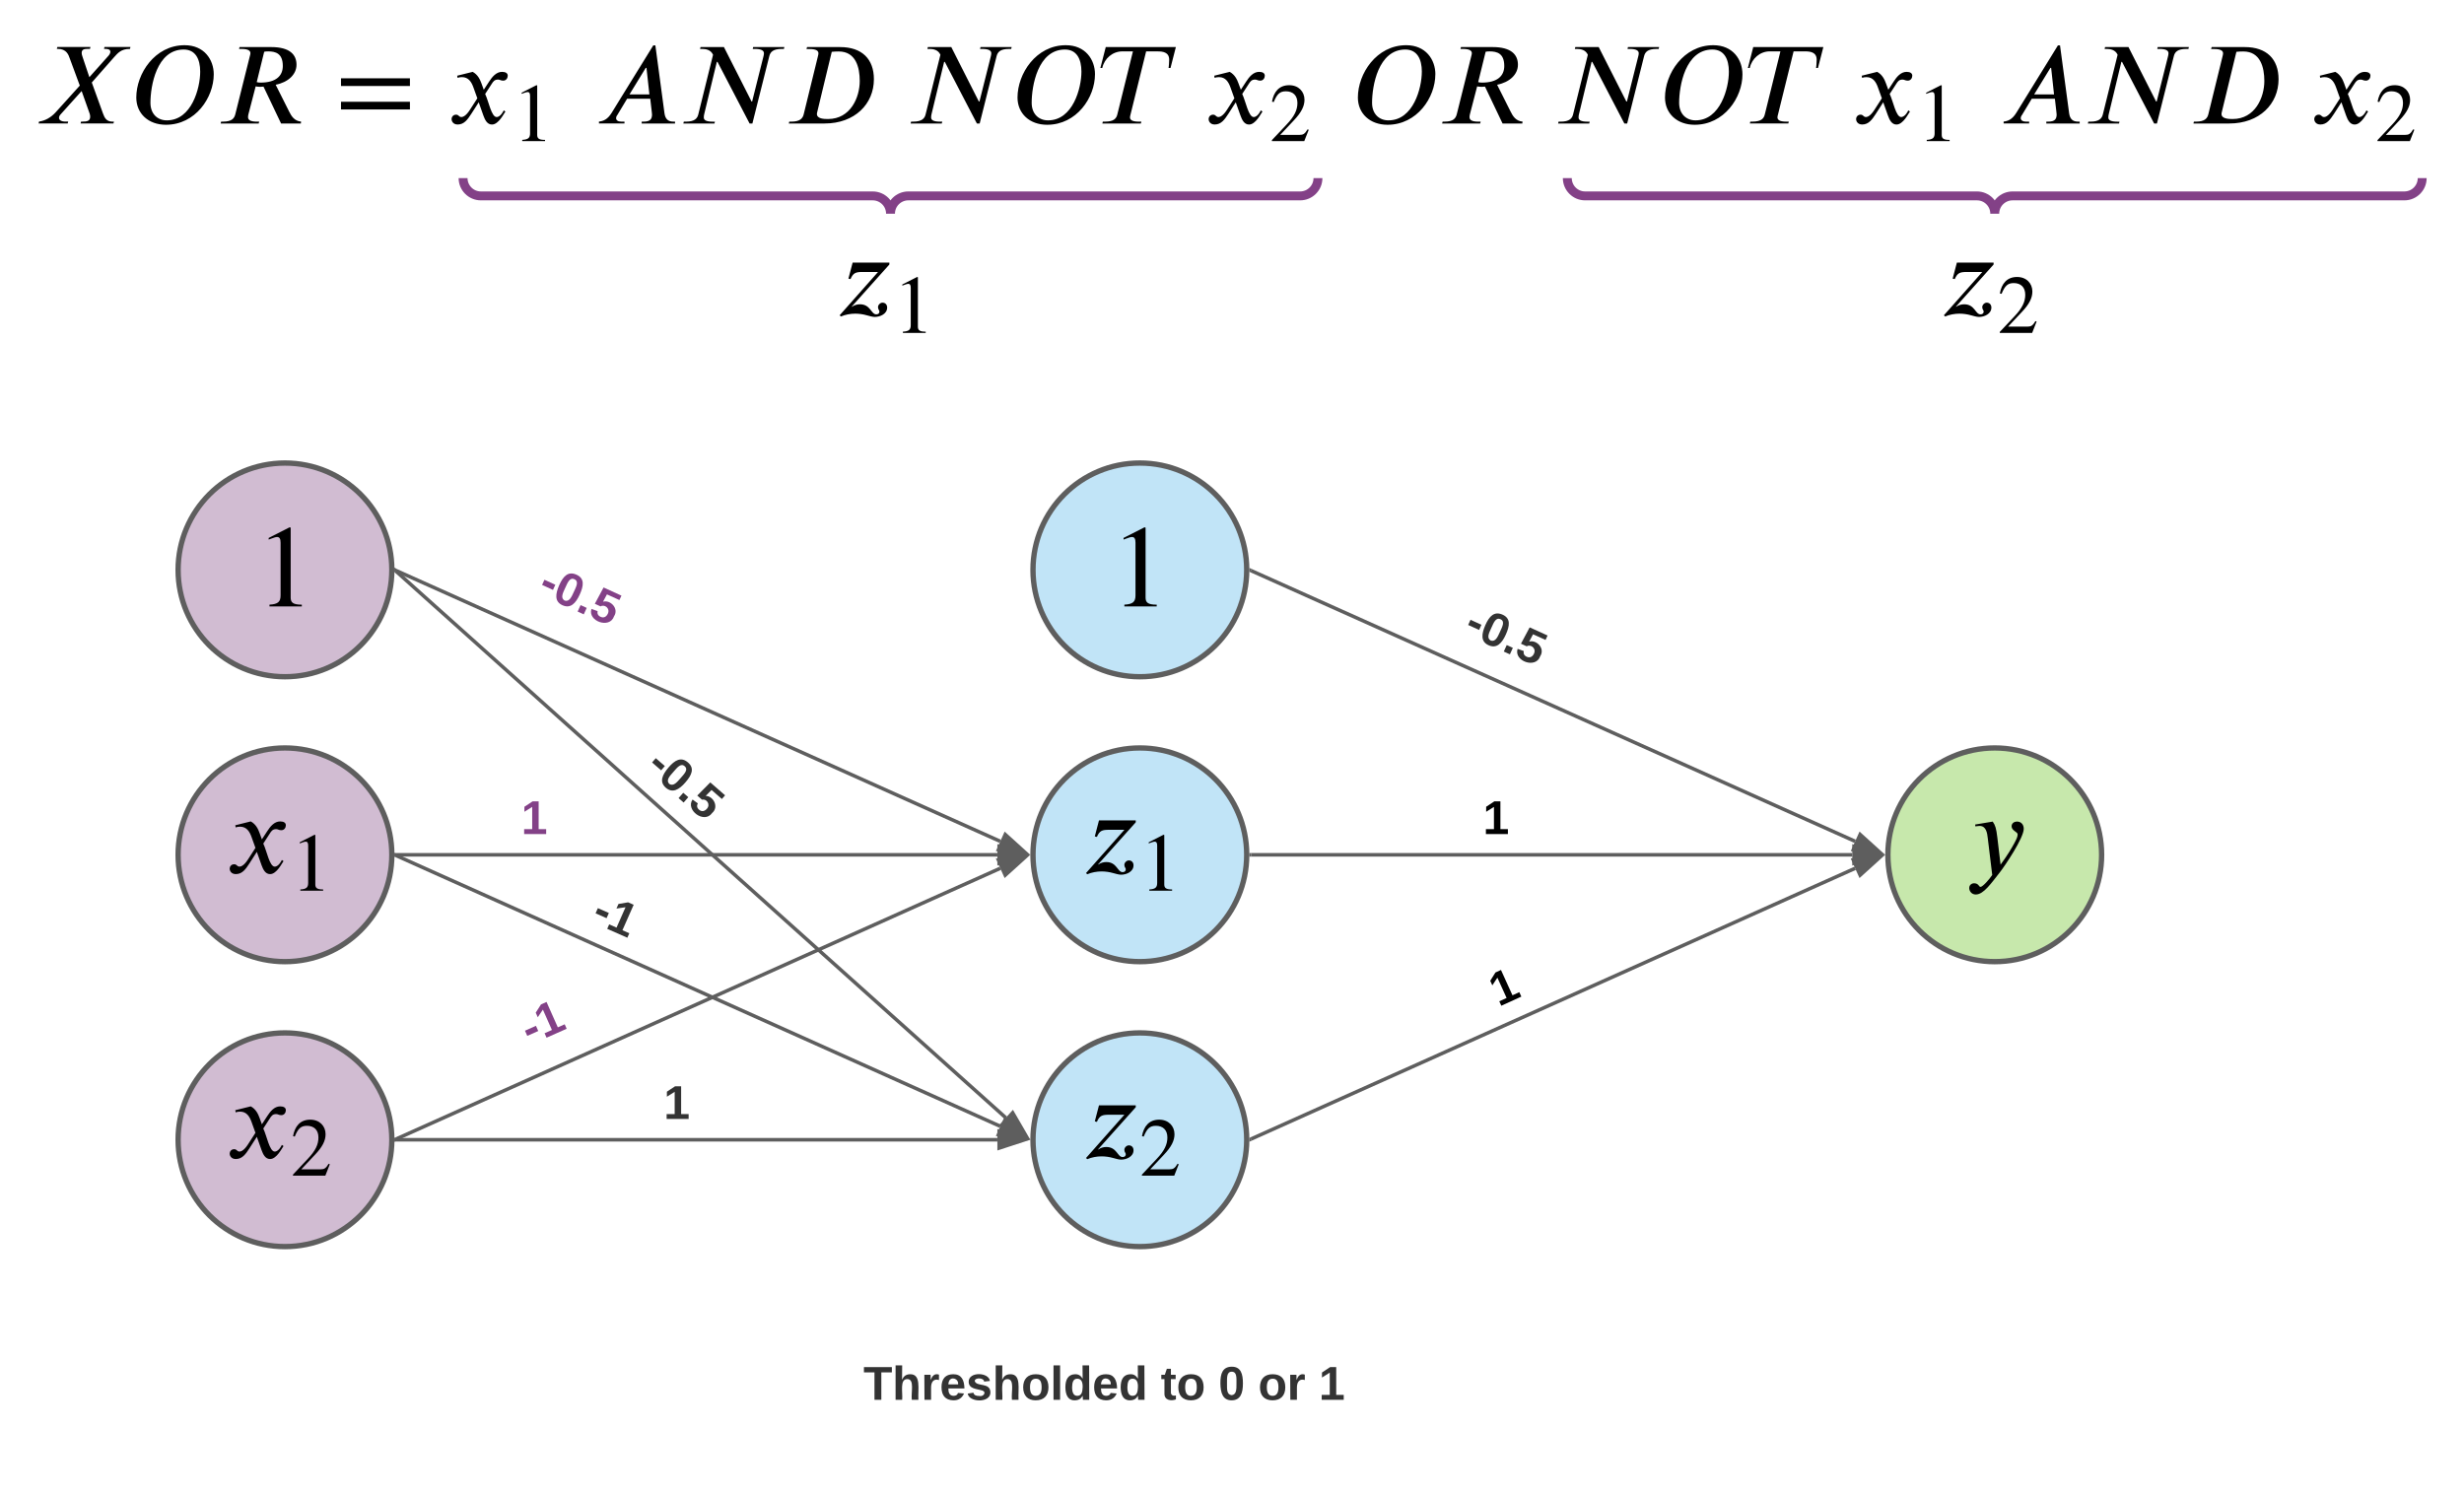 <svg xmlns="http://www.w3.org/2000/svg" xmlns:xlink="http://www.w3.org/1999/xlink" xmlns:lucid="lucid" width="1383.47" height="840"><g transform="translate(-140 -60)" lucid:page-tab-id="FYf93EJPrRYw"><path d="M360 380c0 33.14-26.86 60-60 60s-60-26.86-60-60 26.86-60 60-60 60 26.86 60 60zM360 540c0 33.14-26.86 60-60 60s-60-26.86-60-60 26.86-60 60-60 60 26.86 60 60zM360 700c0 33.14-26.86 60-60 60s-60-26.86-60-60 26.86-60 60-60 60 26.86 60 60z" stroke="#5e5e5e" stroke-width="3" fill="#d1bcd2"/><path d="M267 513.2h66v53.6h-66z" fill="#fff" fill-opacity="0"/><path d="M287.04 531.33l2.96-4.54c1.7-2.64 4-5.53 7.3-5.53 2.1 0 3.2.8 3.2 2.17 0 1.25-.84 2.76-2.55 2.76-1.45 0-1.77-.6-2.9-.6-1.96 0-2.7 1.06-3.6 2.5l-3.62 5.6c1.97 4.07 3.48 12.94 6.44 12.94 1.05 0 2.63-.92 4-3.75l.93.65c-.8.98-3.75 7.3-7.56 7.3-2.7 0-3.94-2.7-4.8-5.07l-2.63-7.42-4.13 6.44c-2.1 3.22-4 6.04-7.68 6.04-2.38 0-3.43-1.64-3.43-3.1 0-1.04.85-2.42 2.5-2.42 1.7 0 1.44 1.32 3.08 1.32.8 0 2.5-.66 4.6-3.88l4.28-6.64-2.17-6.04c-1.12-3.16-2.83-5.85-6.44-5.85-.86 0-1.84.13-2.5.4l-.2-1.2 8.68-2.16c2.9 1.58 4.14 4.27 4.93 6.44M321.45 560.15h-12.82v-.7c3.44-.18 4.4-1.16 4.4-3.72v-20.86c0-1.58-.4-2.27-1.38-2.27-.47 0-1.26.23-2.1.55l-1.25.47v-.65l8.32-4.23.42.14v27.74c0 2 .93 2.83 4.4 2.83v.7"/><path d="M283.55 351.16h32.9v57.68h-32.9z" fill="#fff" fill-opacity="0"/><path d="M309.45 400.5H291.3v-.98c4.87-.26 6.25-1.64 6.25-5.26v-29.5c0-2.24-.6-3.23-1.97-3.23-.66 0-1.77.33-2.96.8l-1.77.65v-.92l11.76-5.98.6.2v39.23c0 2.84 1.32 4.02 6.25 4.02v.98"/><path d="M267 673.2h66v53.6h-66z" fill="#fff" fill-opacity="0"/><path d="M287.04 691.33l2.96-4.54c1.7-2.64 4-5.53 7.3-5.53 2.1 0 3.2.8 3.2 2.17 0 1.25-.84 2.76-2.55 2.76-1.45 0-1.77-.6-2.9-.6-1.96 0-2.7 1.06-3.6 2.5l-3.62 5.6c1.97 4.07 3.48 12.94 6.44 12.94 1.05 0 2.63-.92 4-3.75l.93.65c-.8.98-3.75 7.3-7.56 7.3-2.7 0-3.94-2.7-4.8-5.07l-2.63-7.42-4.13 6.44c-2.1 3.22-4 6.04-7.68 6.04-2.38 0-3.43-1.64-3.43-3.1 0-1.04.85-2.42 2.5-2.42 1.7 0 1.44 1.32 3.08 1.32.8 0 2.5-.66 4.6-3.88l4.28-6.64-2.17-6.04c-1.12-3.16-2.83-5.85-6.44-5.85-.86 0-1.84.13-2.5.4l-.2-1.2 8.68-2.16c2.9 1.58 4.14 4.27 4.93 6.44M325.17 713.78l-2.5 6.37h-18.18v-.56l8.26-8.8c4.37-4.6 6.04-8.12 6.04-12.07 0-4.23-2.5-6.55-6.46-6.55-3.34 0-4.97 1.48-6.83 6.04l-.96-.23c.97-5.45 3.95-9.26 9.66-9.26 5.25 0 8.6 3.58 8.6 8.18 0 3.67-1.8 7.15-5.95 11.52l-7.67 8.18h10.88c1.95 0 2.92-.5 4.46-3.12"/><path d="M840 380c0 33.14-26.86 60-60 60s-60-26.86-60-60 26.86-60 60-60 60 26.86 60 60zM840 540c0 33.14-26.86 60-60 60s-60-26.86-60-60 26.86-60 60-60 60 26.86 60 60zM840 700c0 33.14-26.86 60-60 60s-60-26.86-60-60 26.86-60 60-60 60 26.86 60 60z" stroke="#5e5e5e" stroke-width="3" fill="#c1e4f7"/><path d="M747 513.2h62.65v53.6H747z" fill="#fff" fill-opacity="0"/><path d="M777.7 520.68v1.05l-21.17 23.66.2.05c1.24-.92 2.88-1.38 4.4-1.38 6.04 0 6.24 5.66 9.2 5.66.98 0 1.77-.53 1.77-1.58 0-.86-.8-1.05-.8-2.5 0-1.25 1.26-2.5 2.5-2.5 1.65 0 2.64 1.2 2.64 2.76 0 3.56-3.94 5.27-6.97 5.27-1.44 0-3.1-.6-4.47-.92-2.1-.6-4.33-.92-6.5-.92-2.63 0-5.6.53-8.02 1.58l-.72-.65 21.55-24.3h-8.6c-3.74 0-5.32.38-6.83 4l-1.18-.27 2.35-9h20.64M798.1 560.15H785.3v-.7c3.44-.18 4.42-1.16 4.42-3.72v-20.86c0-1.58-.42-2.27-1.4-2.27-.46 0-1.25.23-2.1.55l-1.24.47v-.65l8.3-4.23.43.14v27.74c0 2 .92 2.83 4.4 2.83v.7"/><path d="M763.55 351.16h32.9v57.68h-32.9z" fill="#fff" fill-opacity="0"/><path d="M789.45 400.5H771.3v-.98c4.87-.26 6.25-1.64 6.25-5.26v-29.5c0-2.24-.6-3.23-1.97-3.23-.66 0-1.77.33-2.96.8l-1.77.65v-.92l11.76-5.98.6.2v39.23c0 2.84 1.32 4.02 6.25 4.02v.98"/><path d="M747 673.2h62.65v53.6H747z" fill="#fff" fill-opacity="0"/><path d="M777.7 680.68v1.05l-21.17 23.66.2.05c1.24-.92 2.88-1.38 4.4-1.38 6.04 0 6.24 5.66 9.2 5.66.98 0 1.77-.53 1.77-1.58 0-.86-.8-1.05-.8-2.5 0-1.25 1.26-2.5 2.5-2.5 1.65 0 2.64 1.2 2.64 2.76 0 3.56-3.94 5.27-6.97 5.27-1.44 0-3.1-.6-4.47-.92-2.1-.6-4.33-.92-6.5-.92-2.63 0-5.6.53-8.02 1.58l-.72-.65 21.55-24.3h-8.6c-3.74 0-5.32.38-6.83 4l-1.18-.27 2.35-9h20.64M801.82 713.78l-2.5 6.37h-18.17v-.56l8.27-8.8c4.36-4.6 6.04-8.12 6.04-12.07 0-4.23-2.5-6.55-6.46-6.55-3.35 0-4.97 1.48-6.83 6.04l-.98-.23c.97-5.45 3.94-9.26 9.66-9.26 5.25 0 8.6 3.58 8.6 8.18 0 3.67-1.82 7.15-5.95 11.52l-7.66 8.18h10.87c1.96 0 2.94-.5 4.47-3.12"/><path d="M1320 540c0 33.14-26.86 60-60 60s-60-26.86-60-60 26.86-60 60-60 60 26.86 60 60z" stroke="#5e5e5e" stroke-width="3" fill="#c7e8ac"/><path d="M1243.7 513.2h32.6v53.6h-32.6z" fill="#fff" fill-opacity="0"/><path d="M1261.43 530.08l1.84 15.44c4-5.45 6.3-9.4 7.75-12.1 1.32-2.42 1.84-3.74 1.84-4.92 0-1.38-3.4-2.04-3.4-4.53 0-1.45 1.17-2.63 3.08-2.63 2.1 0 3.74 1.5 3.74 4.07 0 5.14-10.64 20.9-13.4 24.4-4.8 6.04-9.07 12.48-13.54 12.48-2.43 0-3.68-2.04-3.68-3.62 0-1.97 1.77-2.7 2.63-2.7 2.8 0 2.68 2.05 3.73 2.05 1.12 0 4.86-4.07 6.57-6.7l-2.5-20.63c-.32-2.96-.9-6.9-4.6-6.9-.72 0-1.77.2-2.36.26l-.13-1.05 9.87-1.64c1.5 2.16 1.97 3.87 2.56 8.74"/><path d="M362.4 380.4l339.22 152.03" stroke="#5e5e5e" stroke-width="2" fill="none"/><path d="M362.85 379.5l-.82 1.83-.57-.25.04-1.08-.04-1.1z" fill="#5e5e5e"/><path d="M715.55 538.68l-14.92-1.6 3.8-8.47z" stroke="#5e5e5e" stroke-width="2" fill="#5e5e5e"/><path d="M362.25 380.67l342.47 306.98" stroke="#5e5e5e" stroke-width="2" fill="none"/><path d="M362.93 379.94l-1.33 1.5-.15-.15.05-1.3-.05-1.4z" fill="#5e5e5e"/><path d="M716.1 697.84l-13.73-6.07 6.2-6.9z" stroke="#5e5e5e" stroke-width="2" fill="#5e5e5e"/><path d="M362.5 540H700" stroke="#5e5e5e" stroke-width="2" fill="none"/><path d="M362.53 541h-1.07l.04-1-.03-1h1.06z" fill="#5e5e5e"/><path d="M715.26 540L701 544.64v-9.28z" stroke="#5e5e5e" stroke-width="2" fill="#5e5e5e"/><path d="M362.4 540.4l339.22 152.03" stroke="#5e5e5e" stroke-width="2" fill="none"/><path d="M362.85 539.5l-.82 1.83-.57-.25.04-1.08-.04-1.1z" fill="#5e5e5e"/><path d="M715.55 698.68l-14.92-1.6 3.8-8.47z" stroke="#5e5e5e" stroke-width="2" fill="#5e5e5e"/><path d="M362.4 699.6l339.22-152.03" stroke="#5e5e5e" stroke-width="2" fill="none"/><path d="M362.85 700.5l-1.4.62.05-1.12-.04-1.08.57-.25z" fill="#5e5e5e"/><path d="M715.55 541.32l-11.13 10.07-3.8-8.47z" stroke="#5e5e5e" stroke-width="2" fill="#5e5e5e"/><path d="M362.5 700H700" stroke="#5e5e5e" stroke-width="2" fill="none"/><path d="M362.53 701h-1.07l.04-1-.03-1h1.06z" fill="#5e5e5e"/><path d="M715.26 700L701 704.64v-9.28z" stroke="#5e5e5e" stroke-width="2" fill="#5e5e5e"/><path d="M434.94 365.46c1.38-3.02 4.94-4.35 7.95-2.97l61.86 28.2c3 1.4 4.34 4.95 2.97 7.96l-12.46 27.3c-1.37 3-4.93 4.34-7.94 2.97l-61.87-28.23c-3.02-1.37-4.35-4.93-2.97-7.95z" stroke="#000" stroke-opacity="0" stroke-width="3" fill="#fff" fill-opacity="0"/><use xlink:href="#a" transform="matrix(0.91,0.415,-0.415,0.91,439.906,366.624) translate(12.074 23.333)"/><path d="M503.64 463.42c2.17-2.5 5.96-2.76 8.46-.58l51.3 44.64c2.5 2.18 2.75 5.97.58 8.47l-19.7 22.63c-2.17 2.5-5.96 2.76-8.46.58l-51.3-44.64c-2.5-2.18-2.76-5.97-.58-8.47z" stroke="#000" stroke-opacity="0" stroke-width="3" fill="#fff" fill-opacity="0"/><use xlink:href="#b" transform="matrix(0.754,0.657,-0.657,0.754,508.063,465.952) translate(12.074 23.333)"/><path d="M400 506c0-3.3 2.7-6 6-6h68c3.3 0 6 2.7 6 6v30c0 3.3-2.7 6-6 6h-68c-3.3 0-6-2.7-6-6z" stroke="#000" stroke-opacity="0" stroke-width="3" fill="#fff" fill-opacity="0"/><use xlink:href="#c" transform="matrix(1,0,0,1,405,505) translate(27.593 23.333)"/><path d="M454.54 545.5c1.34-3.04 4.88-4.4 7.9-3.08l62.22 27.47c3.03 1.33 4.4 4.87 3.06 7.9l-12.1 27.45c-1.35 3.03-4.9 4.4-7.93 3.06l-62.2-27.46c-3.04-1.33-4.4-4.88-3.08-7.9z" stroke="#000" stroke-opacity="0" stroke-width="3" fill="#fff" fill-opacity="0"/><use xlink:href="#d" transform="matrix(0.915,0.404,-0.404,0.915,459.519,546.594) translate(23.185 23.333)"/><path d="M480 666c0-3.3 2.7-6 6-6h68c3.3 0 6 2.7 6 6v30c0 3.3-2.7 6-6 6h-68c-3.3 0-6-2.7-6-6z" stroke="#000" stroke-opacity="0" stroke-width="3" fill="#fff" fill-opacity="0"/><use xlink:href="#e" transform="matrix(1,0,0,1,485,665) translate(27.593 23.333)"/><path d="M402.44 638c-1.35-3.03 0-6.57 3.04-7.92l62.13-27.64c3.04-1.35 6.58 0 7.93 3.04l12.2 27.4c1.34 3.04-.02 6.6-3.05 7.93l-62.13 27.65c-3.02 1.35-6.57 0-7.92-3.04z" stroke="#000" stroke-opacity="0" stroke-width="3" fill="#fff" fill-opacity="0"/><use xlink:href="#f" transform="matrix(0.914,-0.406,0.406,0.914,406.601,635.055) translate(23.185 23.333)"/><path d="M842.4 380.4l339.22 152.03" stroke="#5e5e5e" stroke-width="2" fill="none"/><path d="M842.85 379.5l-.82 1.83-.57-.25.04-1.08-.04-1.1z" fill="#5e5e5e"/><path d="M1195.55 538.68l-14.92-1.6 3.8-8.47z" stroke="#5e5e5e" stroke-width="2" fill="#5e5e5e"/><path d="M842.5 540H1180" stroke="#5e5e5e" stroke-width="2" fill="none"/><path d="M842.53 541h-1.07l.04-1-.03-1h1.06z" fill="#5e5e5e"/><path d="M1195.26 540l-14.26 4.64v-9.28z" stroke="#5e5e5e" stroke-width="2" fill="#5e5e5e"/><path d="M842.4 699.6l339.22-152.03" stroke="#5e5e5e" stroke-width="2" fill="none"/><path d="M842.85 700.5l-1.4.62.05-1.12-.04-1.08.57-.25z" fill="#5e5e5e"/><path d="M1195.55 541.32l-11.13 10.07-3.8-8.47z" stroke="#5e5e5e" stroke-width="2" fill="#5e5e5e"/><path d="M954.86 387.98c1.37-3.02 4.93-4.36 7.95-3l61.94 28.08c3.02 1.37 4.35 4.93 3 7.95l-12.4 27.33c-1.37 3.02-4.92 4.35-7.94 3l-61.94-28.1c-3-1.36-4.35-4.9-2.98-7.93z" stroke="#000" stroke-opacity="0" stroke-width="3" fill="#fff" fill-opacity="0"/><use xlink:href="#b" transform="matrix(0.911,0.413,-0.413,0.911,959.831,389.129) translate(12.074 23.333)"/><path d="M942.5 618.62c-1.4-3.02-.06-6.58 2.96-7.95l61.88-28.18c3.02-1.4 6.58-.06 7.95 2.96l12.43 27.3c1.37 3.02.04 6.58-2.98 7.95l-61.88 28.2c-3.02 1.37-6.58.04-7.95-2.98z" stroke="#000" stroke-opacity="0" stroke-width="3" fill="#fff" fill-opacity="0"/><use xlink:href="#g" transform="matrix(0.91,-0.414,0.414,0.91,946.623,615.635) translate(27.593 23.333)"/><path d="M940 506c0-3.3 2.7-6 6-6h68c3.3 0 6 2.7 6 6v30c0 3.3-2.7 6-6 6h-68c-3.3 0-6-2.7-6-6z" stroke="#000" stroke-opacity="0" stroke-width="3" fill="#fff" fill-opacity="0"/><use xlink:href="#g" transform="matrix(1,0,0,1,945,505) translate(27.593 23.333)"/><path d="M560 806c0-3.3 2.7-6 6-6h388c3.3 0 6 2.7 6 6v68c0 3.3-2.7 6-6 6H566c-3.3 0-6-2.7-6-6z" stroke="#000" stroke-opacity="0" stroke-width="3" fill="#fff" fill-opacity="0"/><use xlink:href="#h" transform="matrix(1,0,0,1,565,805) translate(59.778 41.021)"/><use xlink:href="#i" transform="matrix(1,0,0,1,565,805) translate(226.741 41.021)"/><use xlink:href="#j" transform="matrix(1,0,0,1,565,805) translate(259.185 41.021)"/><use xlink:href="#k" transform="matrix(1,0,0,1,565,805) translate(281.407 41.021)"/><use xlink:href="#l" transform="matrix(1,0,0,1,565,805) translate(315.407 41.021)"/><path d="M160 80h1343.47v65.87H160z" fill="#fff" fill-opacity="0"/><path d="M213.23 86.43l-.26 1.05h-.26c-4.53 0-6.44 2.1-8.87 4.86l-12.3 14 6.32 17.48c.8 2.23 1.9 4.47 5.2 4.47h.9l-.25 1.04h-18.46l.26-1.05h.72c2.5 0 4.4-.27 4.4-2.7 0-.53-.06-1.06-.26-1.7l-4.53-12.76-11.9 13.2c-.6.66-.8 1.25-.8 1.85 0 1.23 1.2 2.1 3.7 2.1h1.44l-.26 1.04h-16.36l.27-1.05c3.55-.47 6.77-2.44 9.2-5.07l13.68-15.12-5.6-15.17c-.7-2.03-1.83-5.45-6.7-5.45h-.6l.28-1.05h18.6l-.27 1.05h-1.26c-1.97 0-3.4.26-3.4 2.3 0 .52.12 1.12.38 1.84l3.94 11.76 10.78-12.1c.6-.7 1-1.5 1-2.22-.08-1.06-.87-1.58-2.97-1.58h-.6l.27-1.05h14.6M260.02 101.74c0 13-10.25 28.32-26.88 28.32-9.8 0-16.62-6.3-16.62-15.3 0-13.35 10.38-29.38 27.14-29.38 10.97 0 16.36 8.08 16.36 16.36m-7.62-1.5c0-7.04-2.63-12.43-9.27-12.43-15.24 0-18.66 20.58-18.66 29.9 0 6.38 4.07 9.87 9.2 9.87 13.93 0 18.73-18.08 18.73-27.34M309.05 128.3l-.13 1.04h-11.1l-9.87-20.7c-.66.07-1.38.13-1.9.13-.92 0-1.58-.13-2.5-.26l-4.08 15.7c-.13.54-.2 1-.2 1.53 0 1.57 1.2 2.56 5 2.56h1.25l-.26 1.04H263.9l.26-1.05h1.05c5 0 6.32-1.85 6.9-4.1l8.16-32.65c.13-.52.33-1.1.33-1.64 0-1.37-1.13-2.42-5.07-2.42h-1.3l.25-1.05h17.8c10.52 0 14.2 4.33 14.2 9.92 0 5.45-4.66 9.86-11.7 11.24l7.56 15.04c1.25 2.56 2.96 5.32 6.7 5.65m-20.7-39.24l-4.2 17.08c.85.2 1.5.27 2.1.27 8.74 0 12.55-3.8 12.55-9.33 0-7.1-4.08-8.2-8.22-8.2-.92 0-1.5.05-2.23.2M370.16 108.3h-38.7v-4.33h38.7v4.34m0 13.15h-38.7v-4.33h38.7v4.33M411.63 110.4l2.96-4.52c1.7-2.63 4-5.52 7.28-5.52 2.1 0 3.22.8 3.22 2.17 0 1.25-.85 2.76-2.56 2.76-1.45 0-1.77-.6-2.9-.6-1.96 0-2.7 1.05-3.6 2.5l-3.62 5.58c1.97 4.07 3.48 12.95 6.44 12.95 1.05 0 2.63-.92 4-3.75l.93.66c-.8.98-3.76 7.3-7.57 7.3-2.7 0-3.94-2.7-4.8-5.07l-2.62-7.42-4.14 6.44c-2.1 3.2-4 6.03-7.68 6.03-2.37 0-3.42-1.64-3.42-3.1 0-1.04.85-2.42 2.5-2.42 1.7 0 1.44 1.33 3.08 1.33.8 0 2.5-.66 4.6-3.88l4.28-6.64-2.17-6.03c-1.12-3.16-2.83-5.85-6.44-5.85-.85 0-1.83.13-2.5.4l-.2-1.2 8.7-2.16c2.88 1.58 4.13 4.27 4.92 6.44M446.04 139.24h-12.82v-.7c3.44-.2 4.4-1.16 4.4-3.72v-20.86c0-1.58-.4-2.28-1.38-2.28-.47 0-1.26.24-2.1.56l-1.25.47v-.64l8.3-4.23.43.14v27.74c0 2 .93 2.84 4.4 2.84v.7M519 129.34H500.3v-1.05h1.05c3.7 0 4.74-1.4 4.74-4.02 0-.4-.07-.92-.13-1.38l-.86-7.43h-13l-5.53 9.2c-.46.53-.66 1.25-.66 1.7.06 1.2 1.1 1.92 2.82 1.92h1.9v1.04H476.3v-1.05c2.3-.27 4.73-1.06 7.1-4.87l23.4-37.92h1.17l5.13 38.2c.46 3.2 2.1 4.6 4.86 4.6H519v1.04m-14.38-16.3l-1.64-14.92h-.4l-9.13 14.92h11.17M580.4 86.43l-.27 1.05h-1.18c-4.93 0-6.44 1.7-7.03 4.14l-9.47 37.72h-1.58l-18-34.57h-.4l-7.1 29.44c-.13.54-.2 1.07-.2 1.8 0 1.3 1.13 2.3 5 2.3h1.25l-.26 1.04h-17.48l.26-1.05h1.18c4.93 0 6.44-1.85 6.97-4.1l8.27-33.44c-1.25-2.82-4.07-3.28-6.05-3.28h-1.24l.26-1.05h13.14l15.5 30.56h.34l6.37-25.38c.13-.6.26-1.05.26-1.7 0-1.32-1.12-2.44-5-2.44h-1.3l.25-1.05h17.5M593.14 86.43h18.53c12.36 0 19 6.77 19 18.07 0 13.87-10.72 24.84-27.67 24.84h-20.1l.25-1.05h1.2c4.85 0 6.36-1.85 6.9-4.1l8-32.65c.13-.52.27-1.1.27-1.57 0-1.45-1.2-2.44-5.06-2.44h-1.65m14.2 1.58l-8 33.12c-.34 1.25-.34 1.58-.34 1.78 0 2.7 3.95 2.82 6.25 2.82 12.62 0 17.8-12.1 17.8-21.35 0-7.57-2.15-16.58-11.8-16.58-1.33 0-2.84.07-3.9.2M708.02 86.43l-.27 1.05h-1.18c-4.93 0-6.44 1.7-7.03 4.14l-9.47 37.72h-1.57l-18-34.57h-.4L663 124.2c-.13.54-.2 1.07-.2 1.8 0 1.3 1.12 2.3 5 2.3h1.25l-.27 1.04H651.3l.26-1.05h1.2c4.92 0 6.43-1.85 6.95-4.1l8.3-33.44c-1.26-2.82-4.08-3.28-6.05-3.28h-1.25l.26-1.05h13.15L689.6 117h.34l6.38-25.38c.13-.6.26-1.05.26-1.7 0-1.32-1.12-2.44-5-2.44h-1.3l.25-1.05h17.5M754.8 101.74c0 13-10.25 28.32-26.87 28.32-9.8 0-16.63-6.3-16.63-15.3 0-13.35 10.38-29.38 27.14-29.38 10.98 0 16.37 8.08 16.37 16.36m-7.62-1.5c0-7.04-2.63-12.43-9.26-12.43-15.25 0-18.67 20.58-18.67 29.9 0 6.38 4.08 9.87 9.2 9.87 13.94 0 18.73-18.08 18.73-27.34M800.22 86.43L797.2 98.2h-1.06c.13-1.13.33-2.9.33-4.68 0-4.33-3.8-4.66-6.5-4.66h-6.45l-8.74 35.35c-.13.6-.32 1.07-.32 1.66 0 1.38 1.05 2.43 5 2.43h1.37l-.26 1.04h-21.62l.26-1.05h1.2c5.12 0 6.43-1.85 6.96-4.1l8.74-35.34h-5.98c-5.46 0-10.06 4-11.24 9.33h-1.05l3.02-11.77h39.37M836.7 110.4l2.95-4.52c1.7-2.63 4-5.52 7.3-5.52 2.1 0 3.2.8 3.2 2.17 0 1.25-.84 2.76-2.55 2.76-1.45 0-1.78-.6-2.9-.6-1.96 0-2.7 1.05-3.6 2.5l-3.62 5.58c1.97 4.07 3.48 12.95 6.44 12.95 1.05 0 2.63-.92 4-3.75l.93.66c-.8.98-3.75 7.3-7.56 7.3-2.7 0-3.95-2.7-4.8-5.07l-2.64-7.42-4.14 6.44c-2.1 3.2-4 6.03-7.7 6.03-2.35 0-3.4-1.64-3.4-3.1 0-1.04.85-2.42 2.5-2.42 1.7 0 1.44 1.33 3.08 1.33.8 0 2.5-.66 4.6-3.88l4.28-6.64-2.17-6.03c-1.1-3.16-2.82-5.85-6.43-5.85-.86 0-1.84.13-2.5.4l-.2-1.2 8.68-2.16c2.9 1.58 4.14 4.27 4.93 6.44M874.82 132.87l-2.5 6.37h-18.18v-.56l8.27-8.78c4.38-4.6 6.05-8.13 6.05-12.08 0-4.23-2.5-6.55-6.46-6.55-3.35 0-4.98 1.48-6.84 6.04l-.97-.23c.96-5.43 3.94-9.24 9.65-9.24 5.25 0 8.6 3.58 8.6 8.18 0 3.68-1.82 7.16-5.95 11.53l-7.67 8.18h10.88c1.96 0 2.93-.5 4.47-3.1M945.9 101.74c0 13-10.24 28.32-26.87 28.32-9.8 0-16.62-6.3-16.62-15.3 0-13.35 10.4-29.38 27.15-29.38 10.97 0 16.36 8.08 16.36 16.36m-7.6-1.5c0-7.04-2.64-12.43-9.28-12.43-15.24 0-18.66 20.58-18.66 29.9 0 6.38 4.07 9.87 9.2 9.87 13.93 0 18.73-18.08 18.73-27.34M994.87 128.3l-.13 1.04h-11.1l-9.86-20.7c-.66.07-1.38.13-1.9.13-.93 0-1.6-.13-2.5-.26l-4.08 15.7c-.13.54-.2 1-.2 1.53 0 1.57 1.18 2.56 5 2.56h1.24l-.26 1.04h-21.36l.27-1.05h1.04c5 0 6.3-1.85 6.9-4.1l8.15-32.65c.12-.52.32-1.1.32-1.64 0-1.37-1.12-2.42-5.07-2.42h-1.3l.25-1.05h17.8c10.53 0 14.2 4.33 14.2 9.92 0 5.45-4.66 9.86-11.7 11.24l7.57 15.04c1.25 2.56 2.95 5.32 6.7 5.65m-20.7-39.24l-4.2 17.08c.85.2 1.5.27 2.1.27 8.74 0 12.55-3.8 12.55-9.33 0-7.1-4.08-8.2-8.22-8.2-.92 0-1.5.05-2.23.2M1071.56 86.43l-.26 1.05h-1.18c-4.93 0-6.44 1.7-7.03 4.14l-9.48 37.72h-1.58l-18-34.57h-.4l-7.1 29.44c-.13.54-.2 1.07-.2 1.8 0 1.3 1.13 2.3 5 2.3h1.25l-.27 1.04h-17.48l.26-1.05h1.2c4.92 0 6.43-1.85 6.96-4.1l8.28-33.44c-1.25-2.82-4.07-3.28-6.05-3.28h-1.25l.26-1.05h13.15l15.5 30.56h.34l6.36-25.38c.14-.6.27-1.05.27-1.7 0-1.32-1.12-2.44-5-2.44h-1.3l.25-1.05h17.48M1118.35 101.74c0 13-10.25 28.32-26.88 28.32-9.8 0-16.62-6.3-16.62-15.3 0-13.35 10.38-29.38 27.14-29.38 10.96 0 16.35 8.08 16.35 16.36m-7.62-1.5c0-7.04-2.63-12.43-9.27-12.43-15.24 0-18.66 20.58-18.66 29.9 0 6.38 4.07 9.87 9.2 9.87 13.93 0 18.73-18.08 18.73-27.34M1163.76 86.43l-3.02 11.76h-1.05c.12-1.13.32-2.9.32-4.68 0-4.33-3.8-4.66-6.5-4.66h-6.45l-8.74 35.35c-.13.6-.33 1.07-.33 1.66 0 1.38 1.05 2.43 5 2.43h1.38l-.27 1.04h-21.6l.26-1.05h1.18c5.13 0 6.44-1.85 6.97-4.1l8.75-35.34h-5.98c-5.46 0-10.06 4-11.24 9.33h-1.05l3.02-11.77h39.36M1200.24 110.4l2.95-4.52c1.7-2.63 4-5.52 7.3-5.52 2.1 0 3.2.8 3.2 2.17 0 1.25-.85 2.76-2.55 2.76-1.45 0-1.78-.6-2.9-.6-1.97 0-2.7 1.05-3.6 2.5l-3.62 5.58c1.97 4.07 3.48 12.95 6.44 12.95 1.05 0 2.62-.92 4-3.75l.92.66c-.8.98-3.75 7.3-7.56 7.3-2.7 0-3.95-2.7-4.8-5.07l-2.63-7.42-4.13 6.44c-2.1 3.2-4 6.03-7.7 6.03-2.35 0-3.4-1.64-3.4-3.1 0-1.04.85-2.42 2.5-2.42 1.7 0 1.44 1.33 3.08 1.33.8 0 2.5-.66 4.6-3.88l4.27-6.64-2.17-6.03c-1.1-3.16-2.82-5.85-6.44-5.85-.84 0-1.83.13-2.48.4l-.2-1.2 8.67-2.16c2.9 1.58 4.13 4.27 4.92 6.44M1234.65 139.24h-12.83v-.7c3.44-.2 4.42-1.16 4.42-3.72v-20.86c0-1.58-.42-2.28-1.4-2.28-.46 0-1.25.24-2.1.56l-1.24.47v-.64l8.3-4.23.43.14v27.74c0 2 .93 2.84 4.42 2.84v.7M1307.68 129.34h-18.73v-1.05h1.06c3.7 0 4.74-1.4 4.74-4.02 0-.4-.07-.92-.13-1.38l-.85-7.43h-13l-5.53 9.2c-.46.53-.66 1.25-.66 1.7.07 1.2 1.12 1.92 2.83 1.92h1.9v1.04h-14.33v-1.05c2.3-.27 4.73-1.06 7.1-4.87l23.4-37.92h1.17l5.13 38.2c.46 3.2 2.1 4.6 4.86 4.6h1.05v1.04m-14.4-16.3l-1.63-14.92h-.4l-9.13 14.92h11.17M1369 86.43l-.26 1.05h-1.2c-4.92 0-6.43 1.7-7.02 4.14l-9.46 37.72h-1.58l-18-34.57h-.4l-7.1 29.44c-.13.54-.2 1.07-.2 1.8 0 1.3 1.12 2.3 5 2.3h1.25l-.26 1.04h-17.5l.28-1.05h1.18c4.93 0 6.44-1.85 6.97-4.1l8.28-33.44c-1.25-2.82-4.08-3.28-6.05-3.28h-1.25l.26-1.05h13.15l15.5 30.56h.33l6.37-25.38c.13-.6.26-1.05.26-1.7 0-1.32-1.1-2.44-5-2.44h-1.3l.26-1.05H1369M1381.8 86.43h18.55c12.35 0 19 6.77 19 18.07 0 13.87-10.72 24.84-27.68 24.84h-20.1l.25-1.05h1.2c4.85 0 6.36-1.85 6.9-4.1l8-32.65c.14-.52.27-1.1.27-1.57 0-1.45-1.2-2.44-5.07-2.44h-1.65m14.2 1.58l-8.02 33.12c-.33 1.25-.33 1.58-.33 1.78 0 2.7 3.95 2.82 6.25 2.82 12.6 0 17.8-12.1 17.8-21.35 0-7.57-2.16-16.58-11.82-16.58-1.32 0-2.83.07-3.88.2M1457.45 110.4l2.96-4.52c1.72-2.63 4.02-5.52 7.3-5.52 2.1 0 3.23.8 3.23 2.17 0 1.25-.86 2.76-2.57 2.76-1.44 0-1.77-.6-2.9-.6-1.96 0-2.68 1.05-3.6 2.5l-3.62 5.58c1.97 4.07 3.5 12.95 6.44 12.95 1.05 0 2.63-.92 4-3.75l.93.66c-.78.98-3.73 7.3-7.55 7.3-2.7 0-3.94-2.7-4.8-5.07l-2.62-7.42-4.14 6.44c-2.12 3.2-4.02 6.03-7.7 6.03-2.37 0-3.42-1.64-3.42-3.1 0-1.04.86-2.42 2.5-2.42 1.7 0 1.44 1.33 3.1 1.33.78 0 2.48-.66 4.6-3.88l4.26-6.64-2.17-6.03c-1.12-3.16-2.83-5.85-6.44-5.85-.85 0-1.84.13-2.5.4l-.2-1.2 8.68-2.16c2.9 1.58 4.15 4.27 4.94 6.44M1495.58 132.87l-2.5 6.37h-18.18v-.56l8.28-8.78c4.36-4.6 6.04-8.13 6.04-12.08 0-4.23-2.5-6.55-6.46-6.55-3.35 0-4.97 1.48-6.83 6.04l-.98-.23c.98-5.43 3.95-9.24 9.67-9.24 5.25 0 8.6 3.58 8.6 8.18 0 3.68-1.82 7.16-5.96 11.53l-7.66 8.18h10.87c1.95 0 2.93-.5 4.46-3.1"/><g fill="none"><path d="M874 160c3.3 0 6 2.7 6 6v68c0 3.3-2.7 6-6 6H406c-3.3 0-6-2.7-6-6v-68c0-3.3 2.7-6 6-6z"/><path d="M400 160c0 5.52 4.48 10 10 10h220c5.52 0 10 4.48 10 10 0-5.52 4.48-10 10-10h220c5.52 0 10-4.48 10-10" stroke="#834187" stroke-width="5"/></g><g fill="none"><path d="M1494 160c3.3 0 6 2.7 6 6v68c0 3.3-2.7 6-6 6h-468c-3.3 0-6-2.7-6-6v-68c0-3.3 2.7-6 6-6z"/><path d="M1020 160c0 5.52 4.48 10 10 10h220c5.52 0 10 4.48 10 10 0-5.52 4.48-10 10-10h220c5.52 0 10-4.48 10-10" stroke="#834187" stroke-width="5"/></g><path d="M608.67 200h62.66v53.57h-62.66z" fill="#fff" fill-opacity="0"/><path d="M639.36 207.47v1.05l-21.16 23.66.2.06c1.25-.92 2.9-1.38 4.4-1.38 6.05 0 6.24 5.65 9.2 5.65 1 0 1.78-.5 1.78-1.56 0-.86-.8-1.06-.8-2.5 0-1.25 1.26-2.5 2.5-2.5 1.65 0 2.63 1.18 2.63 2.76 0 3.55-3.93 5.26-6.95 5.26-1.45 0-3.1-.6-4.47-.92-2.1-.6-4.34-.92-6.5-.92-2.64 0-5.6.52-8.02 1.58l-.73-.66L633 212.72h-8.62c-3.75 0-5.32.4-6.84 4l-1.18-.25 2.37-9h20.63M659.78 246.93h-12.82v-.7c3.44-.18 4.4-1.15 4.4-3.7v-20.87c0-1.58-.4-2.28-1.38-2.28-.47 0-1.26.23-2.1.56l-1.25.46v-.65l8.32-4.22.42.14v27.73c0 2 .93 2.84 4.4 2.84v.7"/><path d="M1228.67 200h62.66v53.57h-62.66z" fill="#fff" fill-opacity="0"/><path d="M1259.36 207.47v1.05l-21.16 23.66.2.06c1.25-.92 2.9-1.38 4.4-1.38 6.05 0 6.24 5.65 9.2 5.65 1 0 1.78-.5 1.78-1.56 0-.86-.8-1.06-.8-2.5 0-1.25 1.26-2.5 2.5-2.5 1.65 0 2.63 1.18 2.63 2.76 0 3.55-3.93 5.26-6.95 5.26-1.45 0-3.1-.6-4.47-.92-2.1-.6-4.34-.92-6.5-.92-2.64 0-5.6.52-8.02 1.58l-.73-.66 21.56-24.32h-8.62c-3.75 0-5.32.4-6.84 4l-1.18-.25 2.37-9h20.63M1283.5 240.57l-2.5 6.36h-18.18v-.55l8.27-8.78c4.36-4.6 6.03-8.14 6.03-12.08 0-4.23-2.5-6.56-6.46-6.56-3.34 0-4.97 1.5-6.83 6.04l-.97-.23c.97-5.43 3.95-9.24 9.66-9.24 5.25 0 8.6 3.57 8.6 8.17 0 3.67-1.8 7.16-5.95 11.53l-7.67 8.17h10.9c1.94 0 2.9-.5 4.45-3.1"/><defs><path fill="#834187" d="M14-72v-43h91v43H14" id="m"/><path fill="#834187" d="M101-251c68 0 84 54 84 127C185-50 166 4 99 4S15-52 14-124c-1-75 17-127 87-127zm-1 216c37-5 36-46 36-89s4-89-36-89c-39 0-36 45-36 89 0 43-3 85 36 89" id="n"/><path fill="#834187" d="M24 0v-54h51V0H24" id="o"/><path fill="#834187" d="M139-81c0-46-55-55-73-27H18l9-140h149v37H72l-4 63c44-38 133-4 122 66C201 21 21 35 11-62l49-4c5 18 15 30 39 30 26 0 40-18 40-45" id="p"/><g id="a"><use transform="matrix(0.074,0,0,0.074,0,0)" xlink:href="#m"/><use transform="matrix(0.074,0,0,0.074,8.815,0)" xlink:href="#n"/><use transform="matrix(0.074,0,0,0.074,23.63,0)" xlink:href="#o"/><use transform="matrix(0.074,0,0,0.074,31.037,0)" xlink:href="#p"/></g><path fill="#333" d="M14-72v-43h91v43H14" id="q"/><path fill="#333" d="M101-251c68 0 84 54 84 127C185-50 166 4 99 4S15-52 14-124c-1-75 17-127 87-127zm-1 216c37-5 36-46 36-89s4-89-36-89c-39 0-36 45-36 89 0 43-3 85 36 89" id="r"/><path fill="#333" d="M24 0v-54h51V0H24" id="s"/><path fill="#333" d="M139-81c0-46-55-55-73-27H18l9-140h149v37H72l-4 63c44-38 133-4 122 66C201 21 21 35 11-62l49-4c5 18 15 30 39 30 26 0 40-18 40-45" id="t"/><g id="b"><use transform="matrix(0.074,0,0,0.074,0,0)" xlink:href="#q"/><use transform="matrix(0.074,0,0,0.074,8.815,0)" xlink:href="#r"/><use transform="matrix(0.074,0,0,0.074,23.63,0)" xlink:href="#s"/><use transform="matrix(0.074,0,0,0.074,31.037,0)" xlink:href="#t"/></g><path fill="#834187" d="M23 0v-37h61v-169l-59 37v-38l62-41h46v211h57V0H23" id="u"/><use transform="matrix(0.074,0,0,0.074,0,0)" xlink:href="#u" id="c"/><path fill="#333" d="M23 0v-37h61v-169l-59 37v-38l62-41h46v211h57V0H23" id="v"/><g id="d"><use transform="matrix(0.074,0,0,0.074,0,0)" xlink:href="#q"/><use transform="matrix(0.074,0,0,0.074,8.815,0)" xlink:href="#v"/></g><use transform="matrix(0.074,0,0,0.074,0,0)" xlink:href="#v" id="e"/><g id="f"><use transform="matrix(0.074,0,0,0.074,0,0)" xlink:href="#m"/><use transform="matrix(0.074,0,0,0.074,8.815,0)" xlink:href="#u"/></g><path d="M23 0v-37h61v-169l-59 37v-38l62-41h46v211h57V0H23" id="w"/><use transform="matrix(0.074,0,0,0.074,0,0)" xlink:href="#w" id="g"/><path fill="#333" d="M136-208V0H84v-208H4v-40h212v40h-80" id="x"/><path fill="#333" d="M114-157C55-157 80-60 75 0H25v-261h50l-1 109c12-26 28-41 61-42 86-1 58 113 63 194h-50c-7-57 23-157-34-157" id="y"/><path fill="#333" d="M135-150c-39-12-60 13-60 57V0H25l-1-190h47c2 13-1 29 3 40 6-28 27-53 61-41v41" id="z"/><path fill="#333" d="M185-48c-13 30-37 53-82 52C43 2 14-33 14-96s30-98 90-98c62 0 83 45 84 108H66c0 31 8 55 39 56 18 0 30-7 34-22zm-45-69c5-46-57-63-70-21-2 6-4 13-4 21h74" id="A"/><path fill="#333" d="M137-138c1-29-70-34-71-4 15 46 118 7 119 86 1 83-164 76-172 9l43-7c4 19 20 25 44 25 33 8 57-30 24-41C81-84 22-81 20-136c-2-80 154-74 161-7" id="B"/><path fill="#333" d="M110-194c64 0 96 36 96 99 0 64-35 99-97 99-61 0-95-36-95-99 0-62 34-99 96-99zm-1 164c35 0 45-28 45-65 0-40-10-65-43-65-34 0-45 26-45 65 0 36 10 65 43 65" id="C"/><path fill="#333" d="M25 0v-261h50V0H25" id="D"/><path fill="#333" d="M88-194c31-1 46 15 58 34l-1-101h50l1 261h-48c-2-10 0-23-3-31C134-8 116 4 84 4 32 4 16-41 15-95c0-56 19-97 73-99zm17 164c33 0 40-30 41-66 1-37-9-64-41-64s-38 30-39 65c0 43 13 65 39 65" id="E"/><g id="h"><use transform="matrix(0.074,0,0,0.074,0,0)" xlink:href="#x"/><use transform="matrix(0.074,0,0,0.074,16.222,0)" xlink:href="#y"/><use transform="matrix(0.074,0,0,0.074,32.444,0)" xlink:href="#z"/><use transform="matrix(0.074,0,0,0.074,42.815,0)" xlink:href="#A"/><use transform="matrix(0.074,0,0,0.074,57.63,0)" xlink:href="#B"/><use transform="matrix(0.074,0,0,0.074,72.444,0)" xlink:href="#y"/><use transform="matrix(0.074,0,0,0.074,88.667,0)" xlink:href="#C"/><use transform="matrix(0.074,0,0,0.074,104.889,0)" xlink:href="#D"/><use transform="matrix(0.074,0,0,0.074,112.296,0)" xlink:href="#E"/><use transform="matrix(0.074,0,0,0.074,128.519,0)" xlink:href="#A"/><use transform="matrix(0.074,0,0,0.074,143.333,0)" xlink:href="#E"/></g><path fill="#333" d="M115-3C79 11 28 4 28-45v-112H4v-33h27l15-45h31v45h36v33H77v99c-1 23 16 31 38 25v30" id="F"/><g id="i"><use transform="matrix(0.074,0,0,0.074,0,0)" xlink:href="#F"/><use transform="matrix(0.074,0,0,0.074,8.815,0)" xlink:href="#C"/></g><use transform="matrix(0.074,0,0,0.074,0,0)" xlink:href="#r" id="j"/><g id="k"><use transform="matrix(0.074,0,0,0.074,0,0)" xlink:href="#C"/><use transform="matrix(0.074,0,0,0.074,16.222,0)" xlink:href="#z"/></g><use transform="matrix(0.074,0,0,0.074,0,0)" xlink:href="#v" id="l"/></defs></g></svg>